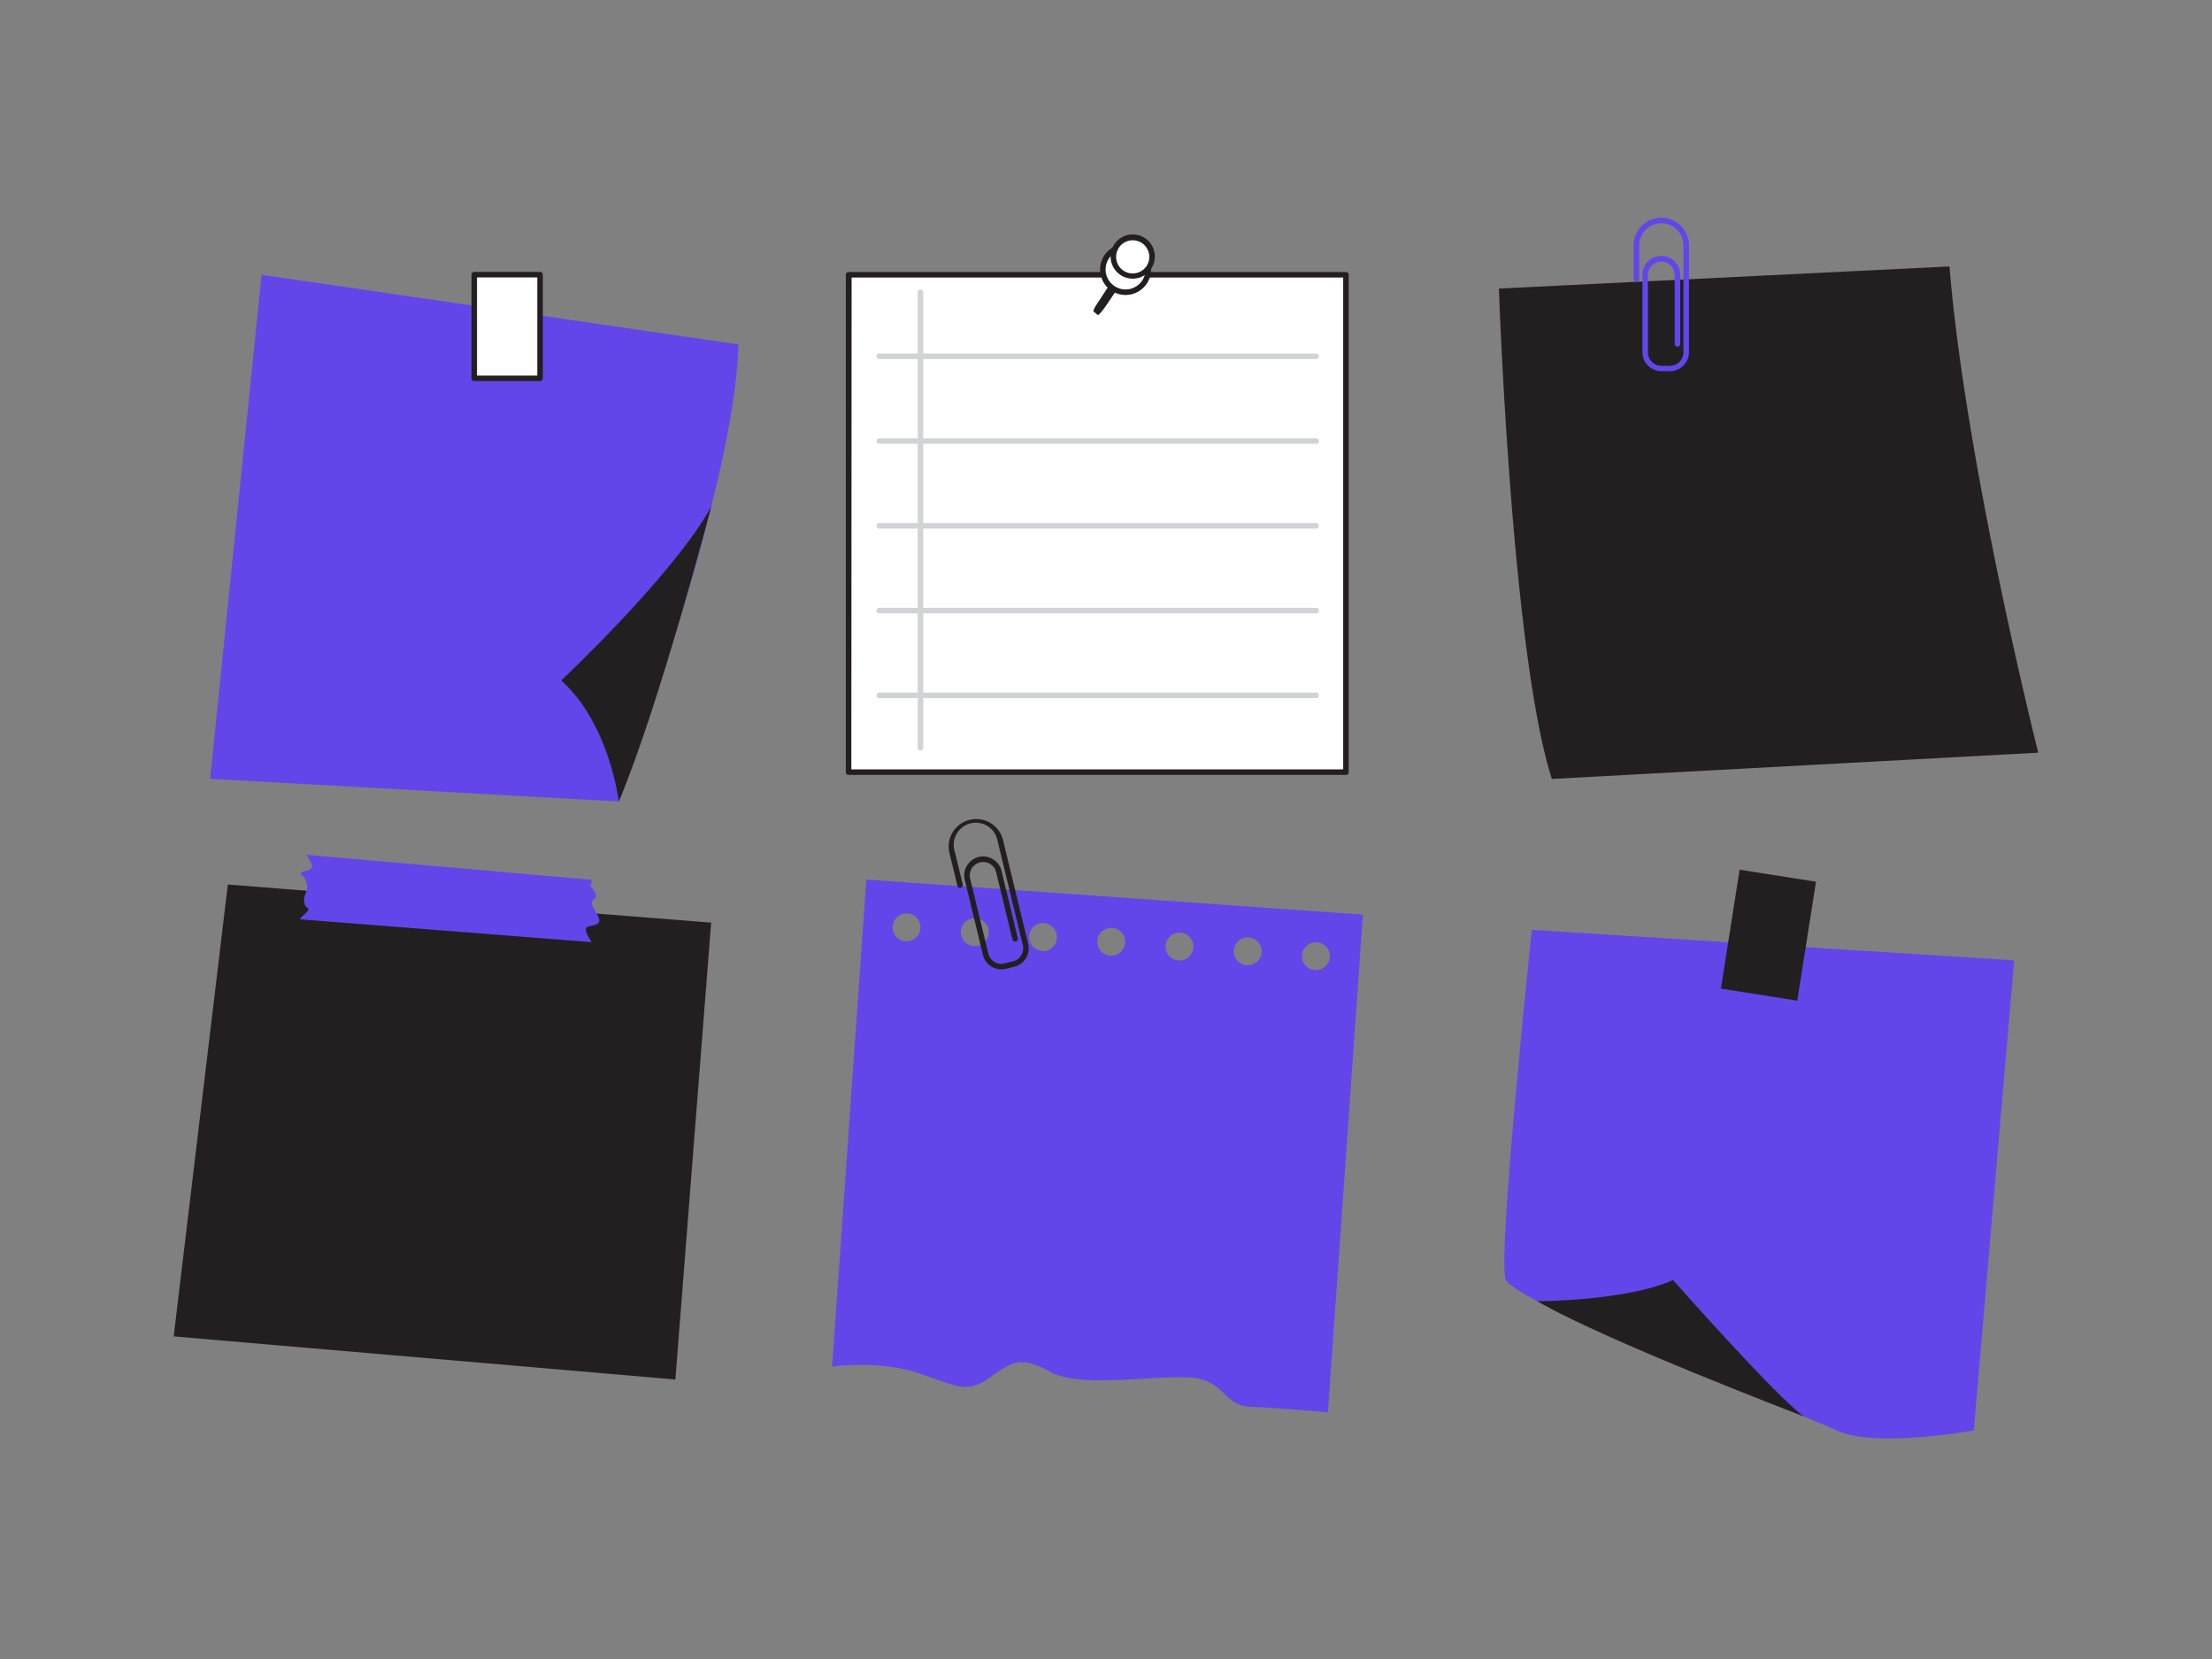 <svg data-name="#70_notes" xmlns="http://www.w3.org/2000/svg" viewBox="0 0 400 300"><rect x="0" y="0" width="400" height="300" fill="#808080" stroke="none"/><path d="M47.3 49.69L38 140.84l73.91 4.1S133 88.28 133.52 62.28z" fill="#6246ea"/><path d="M111.9 144.94s-1.65-14-10.41-21.9c0 0 20.27-19 27.11-31.4 0 0-9.31 35.78-16.7 53.3z" fill="#231f20"/><path fill="#fff" d="M85.76 49.67h11.91v18.74H85.76z"/><path d="M97.66 68.91h-11.9a.5.5 0 01-.5-.5V49.67a.5.5 0 01.5-.5h11.9a.5.5 0 01.5.5v18.74a.5.5 0 01-.5.5zm-11.4-1h10.9V50.17h-10.9z" fill="#231f20"/><path d="M277 168.15s-6.21 58.76-4.75 63.14 52.92 24.09 59.86 27.37 24.81 0 24.81 0l7.3-85z" fill="#6246ea"/><path d="M278 235.3s16 0 24.54-3.83c0 0 18.21 20.65 23.61 24.65.04 0-35.98-13.7-48.15-20.82zM314.58 157.27l13.81 2.175-3.387 21.505-13.81-2.175zM128.6 166.84l-87.4-6.89-9.79 81.71 90.72 7.8 6.47-82.62z" fill="#231f20"/><path d="M106.94 159.09l-51.55-4.52s1.42 1.84.91 2.45-2.44.4-1.73 1.22a2.77 2.77 0 01.71 3.26c-.61 1.63-.2 2.35.41 2.75s-2 1.94-1.27 2 52.58 4.12 52.58 4.12-1.52-2.14-.91-2.65 3-.16 2.07-2-1.67-2.45-.65-3.21-1-2.19-.71-2.5a1.06 1.06 0 00.14-.92zM156.66 159.05l-6.19 88.1s8.18-1.25 15.34 1.08 8.87 3.92 13.1.92 5.77-4 11.05-1.05 18.62.58 25.17 1 5.87 5.06 11 5.29 14 1 14 1l6.33-90zm7.1 11.16a2.52 2.52 0 112.69-2.33 2.52 2.52 0 01-2.69 2.33zm12.34.87a2.52 2.52 0 112.68-2.33 2.52 2.52 0 01-2.68 2.33zm12.33.87a2.52 2.52 0 112.69-2.34 2.52 2.52 0 01-2.69 2.39zm12.34.87a2.52 2.52 0 112.69-2.34 2.52 2.52 0 01-2.69 2.34zm12.34.86a2.52 2.52 0 112.69-2.33 2.5 2.5 0 01-2.69 2.33zm12.34.87a2.52 2.52 0 112.69-2.33 2.53 2.53 0 01-2.69 2.33zm12.34.87a2.52 2.52 0 112.68-2.34 2.52 2.52 0 01-2.68 2.34z" fill="#6246ea"/><path d="M181.06 175.29a3.41 3.41 0 01-3.31-2.62l-3.29-13.57a3.42 3.42 0 116.65-1.61l2.94 12.15a.5.5 0 01-.37.61.5.5 0 01-.6-.37l-2.94-12.15a2.42 2.42 0 00-4.71 1.14l3.29 13.57a2.43 2.43 0 002.92 1.78l1.54-.38a2.37 2.37 0 001.49-1.09 2.4 2.4 0 00.29-1.83l-4.55-18.78a4 4 0 10-7.75 1.88l1.44 5.92a.51.51 0 01-.37.61.5.5 0 01-.6-.37l-1.44-5.93a5 5 0 01.59-3.77 5 5 0 019.1 1.42l4.55 18.79a3.42 3.42 0 01-2.52 4.13l-1.53.37a3.83 3.83 0 01-.82.1zM352.53 48.18l-81.48 4s2.28 66.05 9.58 88.68l87.95-4.75S355.45 84 352.53 48.18z" fill="#231f20"/><path d="M302 67.11h-1.58a3.42 3.42 0 01-3.42-3.42v-14a3.42 3.42 0 016.84 0v12.5a.5.5 0 01-.5.5.5.5 0 01-.5-.5V49.73a2.42 2.42 0 10-4.84 0v14a2.42 2.42 0 002.42 2.42H302a2.42 2.42 0 002.42-2.42V44.37a4 4 0 10-8 0v6.09a.5.5 0 01-.5.5.5.5 0 01-.5-.5v-6.09a5 5 0 1110 0v19.32a3.42 3.42 0 01-3.42 3.42z" fill="#6246ea"/><path d="M153.45 49.69v89.94h89.94V49.69z" fill="#fff"/><path d="M243.39 140.13h-89.94a.51.51 0 01-.5-.5V49.69a.5.5 0 01.5-.5h89.94a.5.5 0 01.5.5v89.94a.5.5 0 01-.5.5zm-89.44-1h88.94V50.19H154z" fill="#231f20"/><path d="M166.45 135.73a.5.5 0 01-.5-.5V52.84a.5.5 0 011 0v82.39a.5.5 0 01-.5.5z" fill="#d1d3d4"/><path d="M238 64.93h-79a.5.5 0 01-.5-.5.5.5 0 01.5-.5h79a.5.5 0 01.5.5.5.5 0 01-.5.5zM238 80.25h-79a.5.5 0 01-.5-.5.5.5 0 01.5-.5h79a.5.5 0 01.5.5.5.5 0 01-.5.5zM238 95.58h-79a.5.5 0 01-.5-.5.5.5 0 01.5-.5h79a.5.5 0 01.5.5.5.5 0 01-.5.5zM238 110.91h-79a.5.5 0 010-1h79a.5.5 0 010 1zM238 126.24h-79a.5.5 0 010-1h79a.5.5 0 010 1z" fill="#d1d3d4"/><path d="M198.57 57a5.82 5.82 0 00.6-.61c1-1.16 4.7-7 4.7-7l-1.45-.62s-3.64 5.56-4.3 6.58a4.12 4.12 0 00-.43.93z" fill="#231f20"/><circle cx="203.55" cy="48.73" r="4.11" fill="#fff"/><path d="M203.55 53.34a4.61 4.61 0 114.6-4.61 4.61 4.61 0 01-4.6 4.61zm0-8.22a3.61 3.61 0 103.6 3.61 3.61 3.61 0 00-3.6-3.61z" fill="#231f20"/><circle cx="204.83" cy="46.42" r="3.47" fill="#fff"/><path d="M204.83 50.39a4 4 0 114-4 4 4 0 01-4 4zm0-6.94a3 3 0 103 3 3 3 0 00-3-3z" fill="#231f20"/></svg>